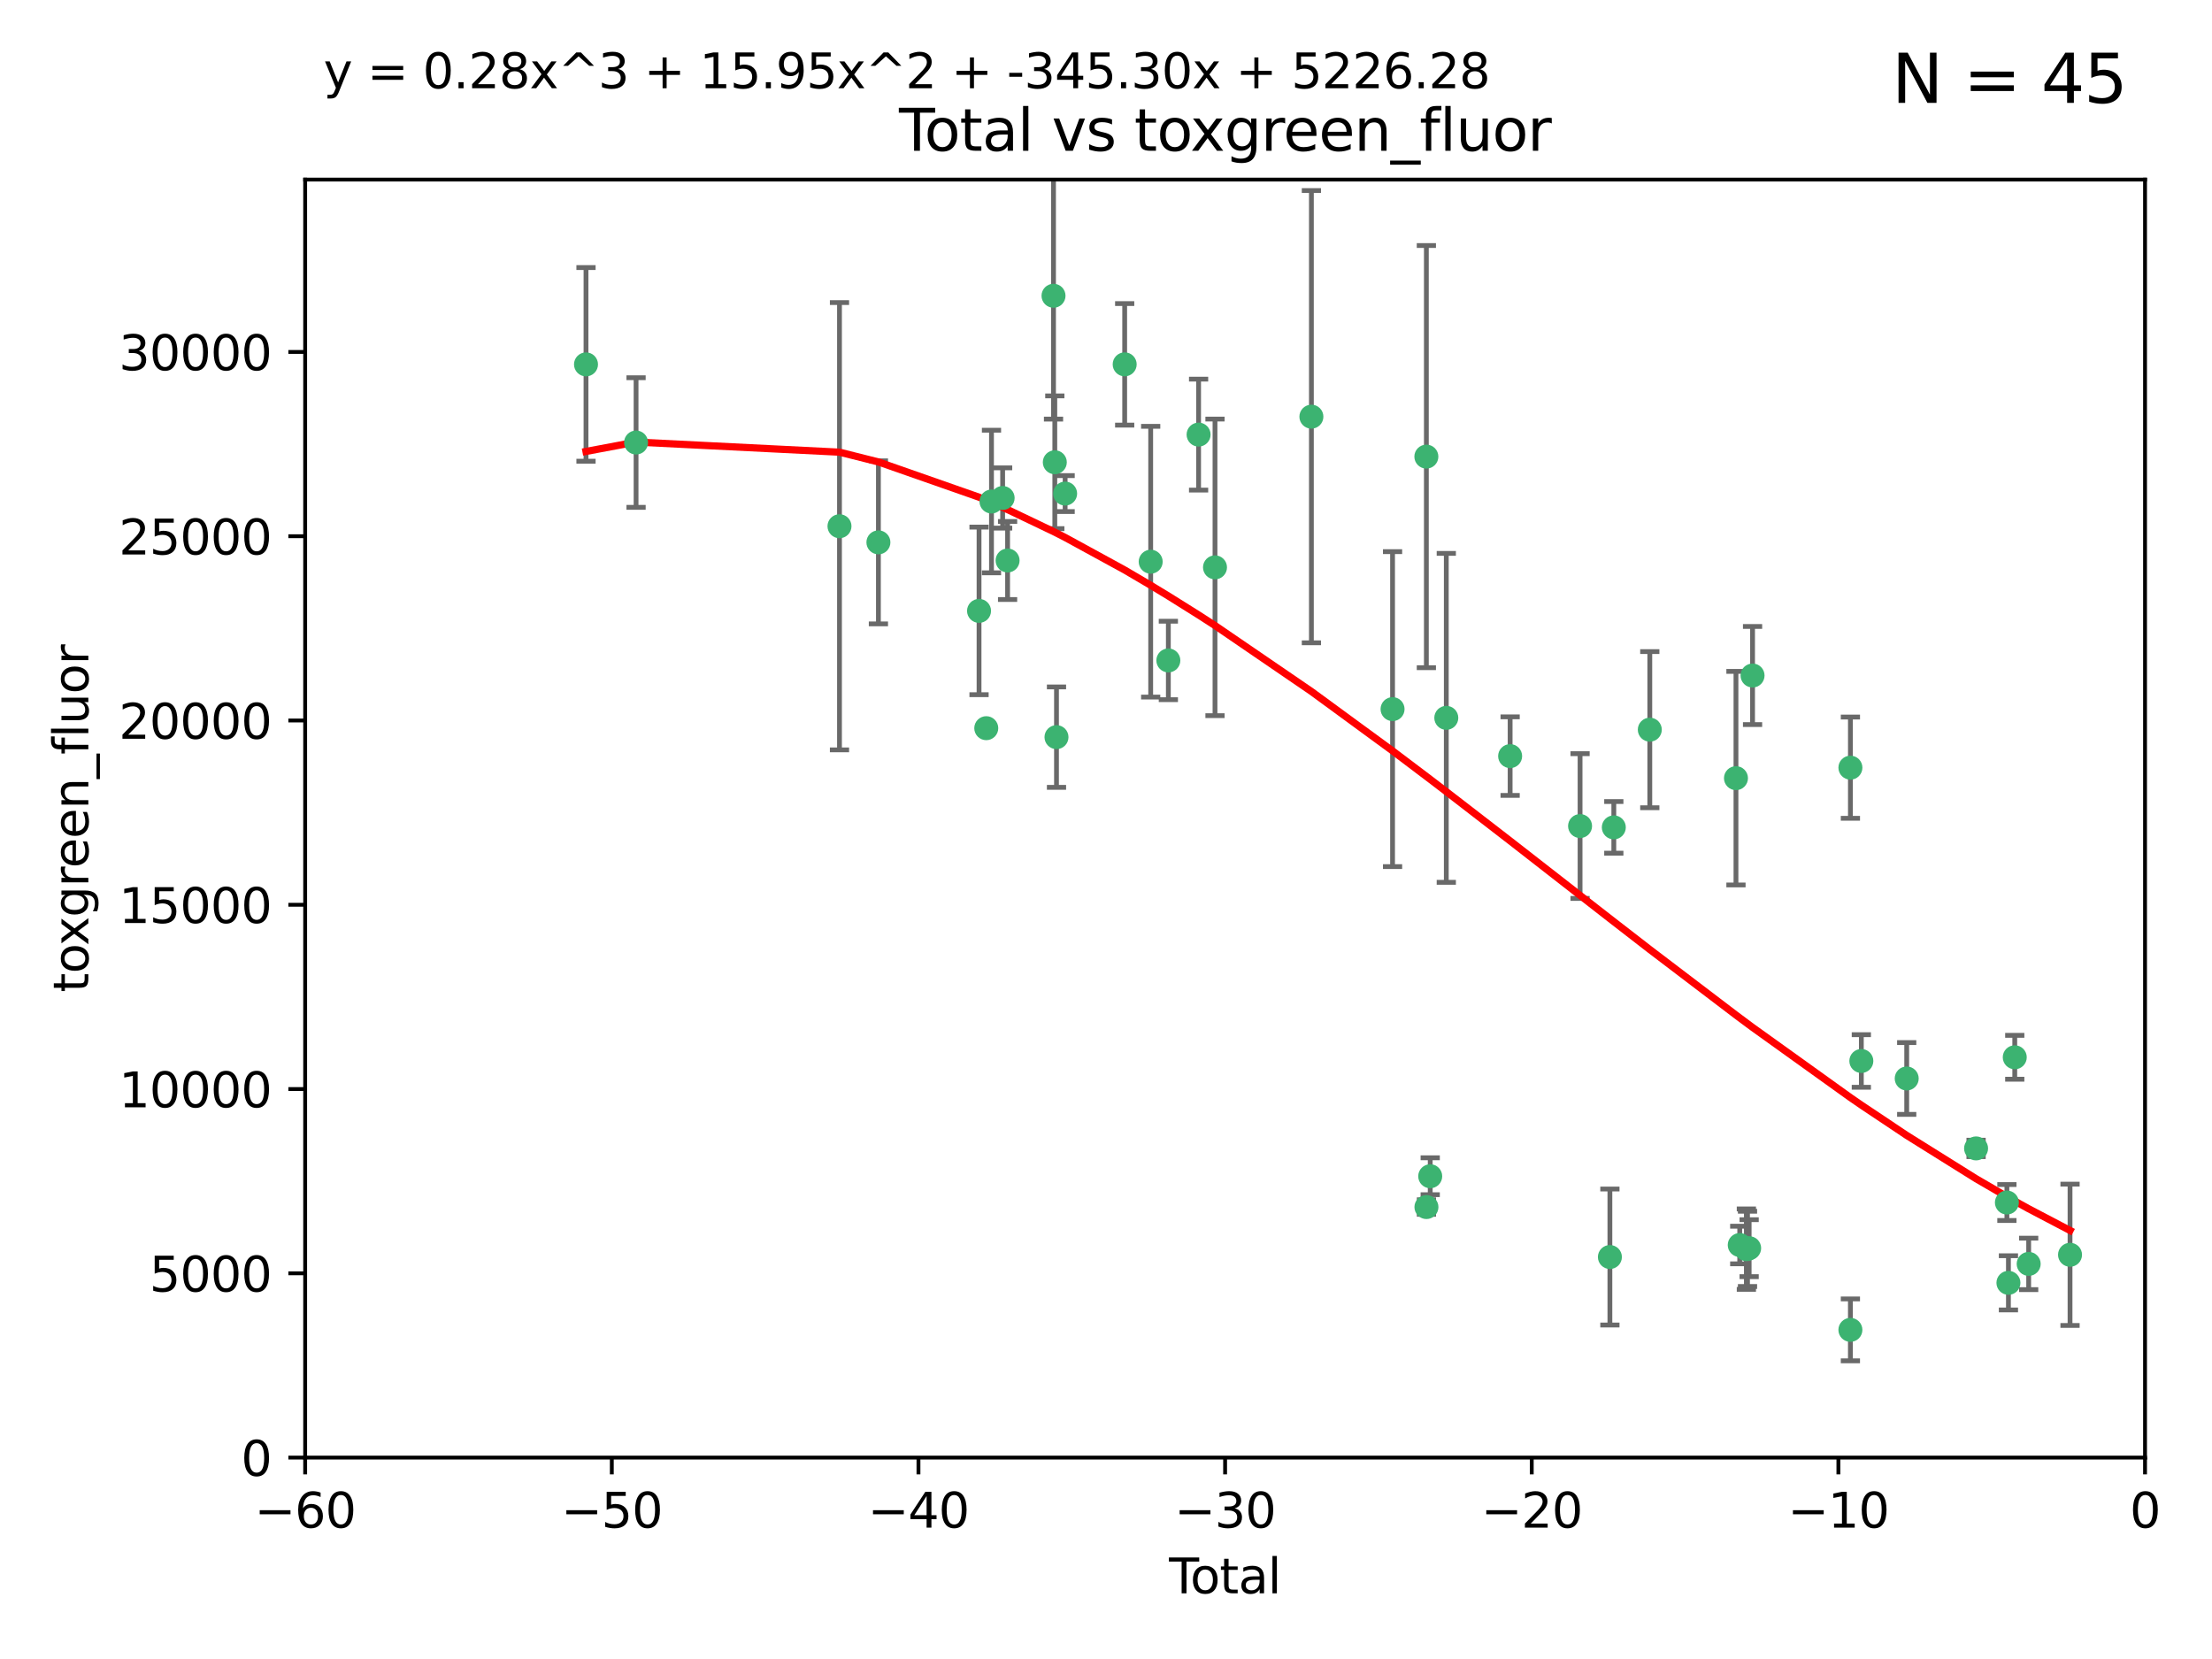 <?xml version="1.0" encoding="utf-8" standalone="no"?>
<!DOCTYPE svg PUBLIC "-//W3C//DTD SVG 1.1//EN"
  "http://www.w3.org/Graphics/SVG/1.1/DTD/svg11.dtd">
<svg xmlns:xlink="http://www.w3.org/1999/xlink" width="460.8pt" height="345.6pt" viewBox="0 0 460.8 345.6" xmlns="http://www.w3.org/2000/svg" version="1.1">
 <defs>
  <style type="text/css">*{stroke-linejoin: round; stroke-linecap: butt}</style>
 </defs>
 <g id="figure_1">
  <g id="patch_1">
   <path d="M 0 345.6 
L 460.8 345.6 
L 460.8 0 
L 0 0 
z
" style="fill: #ffffff"/>
  </g>
  <g id="axes_1">
   <g id="patch_2">
    <path d="M 63.571 303.64 
L 446.85 303.64 
L 446.85 37.411 
L 63.571 37.411 
z
" style="fill: #ffffff"/>
   </g>
   <g id="PathCollection_1">
    <defs>
     <path id="m288e9eb3de" d="M 0 1.118 
C 0.297 1.118 0.581 1 0.791 0.791 
C 1 0.581 1.118 0.297 1.118 0 
C 1.118 -0.297 1 -0.581 0.791 -0.791 
C 0.581 -1 0.297 -1.118 0 -1.118 
C -0.297 -1.118 -0.581 -1 -0.791 -0.791 
C -1 -0.581 -1.118 -0.297 -1.118 0 
C -1.118 0.297 -1 0.581 -0.791 0.791 
C -0.581 1 -0.297 1.118 0 1.118 
z
" style="stroke: #3cb371"/>
    </defs>
    <g clip-path="url(#p938e28c85a)">
     <use xlink:href="#m288e9eb3de" x="122.075" y="75.908" style="fill: #3cb371; stroke: #3cb371"/>
     <use xlink:href="#m288e9eb3de" x="132.505" y="92.187" style="fill: #3cb371; stroke: #3cb371"/>
     <use xlink:href="#m288e9eb3de" x="174.881" y="109.622" style="fill: #3cb371; stroke: #3cb371"/>
     <use xlink:href="#m288e9eb3de" x="182.989" y="112.982" style="fill: #3cb371; stroke: #3cb371"/>
     <use xlink:href="#m288e9eb3de" x="203.952" y="127.26" style="fill: #3cb371; stroke: #3cb371"/>
     <use xlink:href="#m288e9eb3de" x="205.457" y="151.693" style="fill: #3cb371; stroke: #3cb371"/>
     <use xlink:href="#m288e9eb3de" x="206.546" y="104.476" style="fill: #3cb371; stroke: #3cb371"/>
     <use xlink:href="#m288e9eb3de" x="208.867" y="103.738" style="fill: #3cb371; stroke: #3cb371"/>
     <use xlink:href="#m288e9eb3de" x="209.899" y="116.762" style="fill: #3cb371; stroke: #3cb371"/>
     <use xlink:href="#m288e9eb3de" x="219.467" y="61.614" style="fill: #3cb371; stroke: #3cb371"/>
     <use xlink:href="#m288e9eb3de" x="219.736" y="96.299" style="fill: #3cb371; stroke: #3cb371"/>
     <use xlink:href="#m288e9eb3de" x="220.086" y="153.559" style="fill: #3cb371; stroke: #3cb371"/>
     <use xlink:href="#m288e9eb3de" x="221.886" y="102.821" style="fill: #3cb371; stroke: #3cb371"/>
     <use xlink:href="#m288e9eb3de" x="234.291" y="75.9" style="fill: #3cb371; stroke: #3cb371"/>
     <use xlink:href="#m288e9eb3de" x="239.709" y="117.014" style="fill: #3cb371; stroke: #3cb371"/>
     <use xlink:href="#m288e9eb3de" x="243.389" y="137.58" style="fill: #3cb371; stroke: #3cb371"/>
     <use xlink:href="#m288e9eb3de" x="249.689" y="90.534" style="fill: #3cb371; stroke: #3cb371"/>
     <use xlink:href="#m288e9eb3de" x="253.106" y="118.19" style="fill: #3cb371; stroke: #3cb371"/>
     <use xlink:href="#m288e9eb3de" x="273.187" y="86.8" style="fill: #3cb371; stroke: #3cb371"/>
     <use xlink:href="#m288e9eb3de" x="290.095" y="147.723" style="fill: #3cb371; stroke: #3cb371"/>
     <use xlink:href="#m288e9eb3de" x="297.137" y="95.121" style="fill: #3cb371; stroke: #3cb371"/>
     <use xlink:href="#m288e9eb3de" x="297.153" y="251.452" style="fill: #3cb371; stroke: #3cb371"/>
     <use xlink:href="#m288e9eb3de" x="297.94" y="245.034" style="fill: #3cb371; stroke: #3cb371"/>
     <use xlink:href="#m288e9eb3de" x="301.29" y="149.542" style="fill: #3cb371; stroke: #3cb371"/>
     <use xlink:href="#m288e9eb3de" x="314.588" y="157.513" style="fill: #3cb371; stroke: #3cb371"/>
     <use xlink:href="#m288e9eb3de" x="329.157" y="172.082" style="fill: #3cb371; stroke: #3cb371"/>
     <use xlink:href="#m288e9eb3de" x="335.371" y="261.86" style="fill: #3cb371; stroke: #3cb371"/>
     <use xlink:href="#m288e9eb3de" x="336.187" y="172.356" style="fill: #3cb371; stroke: #3cb371"/>
     <use xlink:href="#m288e9eb3de" x="343.683" y="152.004" style="fill: #3cb371; stroke: #3cb371"/>
     <use xlink:href="#m288e9eb3de" x="361.634" y="162.105" style="fill: #3cb371; stroke: #3cb371"/>
     <use xlink:href="#m288e9eb3de" x="362.418" y="259.36" style="fill: #3cb371; stroke: #3cb371"/>
     <use xlink:href="#m288e9eb3de" x="363.802" y="260.221" style="fill: #3cb371; stroke: #3cb371"/>
     <use xlink:href="#m288e9eb3de" x="364.037" y="260.163" style="fill: #3cb371; stroke: #3cb371"/>
     <use xlink:href="#m288e9eb3de" x="364.379" y="260.019" style="fill: #3cb371; stroke: #3cb371"/>
     <use xlink:href="#m288e9eb3de" x="365.089" y="140.722" style="fill: #3cb371; stroke: #3cb371"/>
     <use xlink:href="#m288e9eb3de" x="385.471" y="277.035" style="fill: #3cb371; stroke: #3cb371"/>
     <use xlink:href="#m288e9eb3de" x="385.474" y="159.917" style="fill: #3cb371; stroke: #3cb371"/>
     <use xlink:href="#m288e9eb3de" x="387.751" y="221.023" style="fill: #3cb371; stroke: #3cb371"/>
     <use xlink:href="#m288e9eb3de" x="397.202" y="224.667" style="fill: #3cb371; stroke: #3cb371"/>
     <use xlink:href="#m288e9eb3de" x="411.653" y="239.234" style="fill: #3cb371; stroke: #3cb371"/>
     <use xlink:href="#m288e9eb3de" x="418.073" y="250.509" style="fill: #3cb371; stroke: #3cb371"/>
     <use xlink:href="#m288e9eb3de" x="418.393" y="267.238" style="fill: #3cb371; stroke: #3cb371"/>
     <use xlink:href="#m288e9eb3de" x="419.711" y="220.252" style="fill: #3cb371; stroke: #3cb371"/>
     <use xlink:href="#m288e9eb3de" x="422.61" y="263.294" style="fill: #3cb371; stroke: #3cb371"/>
     <use xlink:href="#m288e9eb3de" x="431.226" y="261.393" style="fill: #3cb371; stroke: #3cb371"/>
    </g>
   </g>
   <g id="matplotlib.axis_1">
    <g id="xtick_1">
     <g id="line2d_1">
      <defs>
       <path id="me33f441030" d="M 0 0 
L 0 3.5 
" style="stroke: #000000; stroke-width: 0.8"/>
      </defs>
      <g>
       <use xlink:href="#me33f441030" x="63.571" y="303.64" style="stroke: #000000; stroke-width: 0.8"/>
      </g>
     </g>
     <g id="text_1">
      <!-- −60 -->
      <g transform="translate(53.019 318.238)scale(0.1 -0.1)">
       <defs>
        <path id="DejaVuSans-2212" d="M 678 2272 
L 4684 2272 
L 4684 1741 
L 678 1741 
L 678 2272 
z
" transform="scale(0.016)"/>
        <path id="DejaVuSans-36" d="M 2113 2584 
Q 1688 2584 1439 2293 
Q 1191 2003 1191 1497 
Q 1191 994 1439 701 
Q 1688 409 2113 409 
Q 2538 409 2786 701 
Q 3034 994 3034 1497 
Q 3034 2003 2786 2293 
Q 2538 2584 2113 2584 
z
M 3366 4563 
L 3366 3988 
Q 3128 4100 2886 4159 
Q 2644 4219 2406 4219 
Q 1781 4219 1451 3797 
Q 1122 3375 1075 2522 
Q 1259 2794 1537 2939 
Q 1816 3084 2150 3084 
Q 2853 3084 3261 2657 
Q 3669 2231 3669 1497 
Q 3669 778 3244 343 
Q 2819 -91 2113 -91 
Q 1303 -91 875 529 
Q 447 1150 447 2328 
Q 447 3434 972 4092 
Q 1497 4750 2381 4750 
Q 2619 4750 2861 4703 
Q 3103 4656 3366 4563 
z
" transform="scale(0.016)"/>
        <path id="DejaVuSans-30" d="M 2034 4250 
Q 1547 4250 1301 3770 
Q 1056 3291 1056 2328 
Q 1056 1369 1301 889 
Q 1547 409 2034 409 
Q 2525 409 2770 889 
Q 3016 1369 3016 2328 
Q 3016 3291 2770 3770 
Q 2525 4250 2034 4250 
z
M 2034 4750 
Q 2819 4750 3233 4129 
Q 3647 3509 3647 2328 
Q 3647 1150 3233 529 
Q 2819 -91 2034 -91 
Q 1250 -91 836 529 
Q 422 1150 422 2328 
Q 422 3509 836 4129 
Q 1250 4750 2034 4750 
z
" transform="scale(0.016)"/>
       </defs>
       <use xlink:href="#DejaVuSans-2212"/>
       <use xlink:href="#DejaVuSans-36" x="83.789"/>
       <use xlink:href="#DejaVuSans-30" x="147.412"/>
      </g>
     </g>
    </g>
    <g id="xtick_2">
     <g id="line2d_2">
      <g>
       <use xlink:href="#me33f441030" x="127.451" y="303.64" style="stroke: #000000; stroke-width: 0.8"/>
      </g>
     </g>
     <g id="text_2">
      <!-- −50 -->
      <g transform="translate(116.899 318.238)scale(0.1 -0.1)">
       <defs>
        <path id="DejaVuSans-35" d="M 691 4666 
L 3169 4666 
L 3169 4134 
L 1269 4134 
L 1269 2991 
Q 1406 3038 1543 3061 
Q 1681 3084 1819 3084 
Q 2600 3084 3056 2656 
Q 3513 2228 3513 1497 
Q 3513 744 3044 326 
Q 2575 -91 1722 -91 
Q 1428 -91 1123 -41 
Q 819 9 494 109 
L 494 744 
Q 775 591 1075 516 
Q 1375 441 1709 441 
Q 2250 441 2565 725 
Q 2881 1009 2881 1497 
Q 2881 1984 2565 2268 
Q 2250 2553 1709 2553 
Q 1456 2553 1204 2497 
Q 953 2441 691 2322 
L 691 4666 
z
" transform="scale(0.016)"/>
       </defs>
       <use xlink:href="#DejaVuSans-2212"/>
       <use xlink:href="#DejaVuSans-35" x="83.789"/>
       <use xlink:href="#DejaVuSans-30" x="147.412"/>
      </g>
     </g>
    </g>
    <g id="xtick_3">
     <g id="line2d_3">
      <g>
       <use xlink:href="#me33f441030" x="191.331" y="303.64" style="stroke: #000000; stroke-width: 0.8"/>
      </g>
     </g>
     <g id="text_3">
      <!-- −40 -->
      <g transform="translate(180.778 318.238)scale(0.1 -0.1)">
       <defs>
        <path id="DejaVuSans-34" d="M 2419 4116 
L 825 1625 
L 2419 1625 
L 2419 4116 
z
M 2253 4666 
L 3047 4666 
L 3047 1625 
L 3713 1625 
L 3713 1100 
L 3047 1100 
L 3047 0 
L 2419 0 
L 2419 1100 
L 313 1100 
L 313 1709 
L 2253 4666 
z
" transform="scale(0.016)"/>
       </defs>
       <use xlink:href="#DejaVuSans-2212"/>
       <use xlink:href="#DejaVuSans-34" x="83.789"/>
       <use xlink:href="#DejaVuSans-30" x="147.412"/>
      </g>
     </g>
    </g>
    <g id="xtick_4">
     <g id="line2d_4">
      <g>
       <use xlink:href="#me33f441030" x="255.211" y="303.64" style="stroke: #000000; stroke-width: 0.8"/>
      </g>
     </g>
     <g id="text_4">
      <!-- −30 -->
      <g transform="translate(244.658 318.238)scale(0.1 -0.1)">
       <defs>
        <path id="DejaVuSans-33" d="M 2597 2516 
Q 3050 2419 3304 2112 
Q 3559 1806 3559 1356 
Q 3559 666 3084 287 
Q 2609 -91 1734 -91 
Q 1441 -91 1130 -33 
Q 819 25 488 141 
L 488 750 
Q 750 597 1062 519 
Q 1375 441 1716 441 
Q 2309 441 2620 675 
Q 2931 909 2931 1356 
Q 2931 1769 2642 2001 
Q 2353 2234 1838 2234 
L 1294 2234 
L 1294 2753 
L 1863 2753 
Q 2328 2753 2575 2939 
Q 2822 3125 2822 3475 
Q 2822 3834 2567 4026 
Q 2313 4219 1838 4219 
Q 1578 4219 1281 4162 
Q 984 4106 628 3988 
L 628 4550 
Q 988 4650 1302 4700 
Q 1616 4750 1894 4750 
Q 2613 4750 3031 4423 
Q 3450 4097 3450 3541 
Q 3450 3153 3228 2886 
Q 3006 2619 2597 2516 
z
" transform="scale(0.016)"/>
       </defs>
       <use xlink:href="#DejaVuSans-2212"/>
       <use xlink:href="#DejaVuSans-33" x="83.789"/>
       <use xlink:href="#DejaVuSans-30" x="147.412"/>
      </g>
     </g>
    </g>
    <g id="xtick_5">
     <g id="line2d_5">
      <g>
       <use xlink:href="#me33f441030" x="319.09" y="303.64" style="stroke: #000000; stroke-width: 0.8"/>
      </g>
     </g>
     <g id="text_5">
      <!-- −20 -->
      <g transform="translate(308.538 318.238)scale(0.1 -0.1)">
       <defs>
        <path id="DejaVuSans-32" d="M 1228 531 
L 3431 531 
L 3431 0 
L 469 0 
L 469 531 
Q 828 903 1448 1529 
Q 2069 2156 2228 2338 
Q 2531 2678 2651 2914 
Q 2772 3150 2772 3378 
Q 2772 3750 2511 3984 
Q 2250 4219 1831 4219 
Q 1534 4219 1204 4116 
Q 875 4013 500 3803 
L 500 4441 
Q 881 4594 1212 4672 
Q 1544 4750 1819 4750 
Q 2544 4750 2975 4387 
Q 3406 4025 3406 3419 
Q 3406 3131 3298 2873 
Q 3191 2616 2906 2266 
Q 2828 2175 2409 1742 
Q 1991 1309 1228 531 
z
" transform="scale(0.016)"/>
       </defs>
       <use xlink:href="#DejaVuSans-2212"/>
       <use xlink:href="#DejaVuSans-32" x="83.789"/>
       <use xlink:href="#DejaVuSans-30" x="147.412"/>
      </g>
     </g>
    </g>
    <g id="xtick_6">
     <g id="line2d_6">
      <g>
       <use xlink:href="#me33f441030" x="382.97" y="303.64" style="stroke: #000000; stroke-width: 0.8"/>
      </g>
     </g>
     <g id="text_6">
      <!-- −10 -->
      <g transform="translate(372.418 318.238)scale(0.1 -0.1)">
       <defs>
        <path id="DejaVuSans-31" d="M 794 531 
L 1825 531 
L 1825 4091 
L 703 3866 
L 703 4441 
L 1819 4666 
L 2450 4666 
L 2450 531 
L 3481 531 
L 3481 0 
L 794 0 
L 794 531 
z
" transform="scale(0.016)"/>
       </defs>
       <use xlink:href="#DejaVuSans-2212"/>
       <use xlink:href="#DejaVuSans-31" x="83.789"/>
       <use xlink:href="#DejaVuSans-30" x="147.412"/>
      </g>
     </g>
    </g>
    <g id="xtick_7">
     <g id="line2d_7">
      <g>
       <use xlink:href="#me33f441030" x="446.85" y="303.64" style="stroke: #000000; stroke-width: 0.8"/>
      </g>
     </g>
     <g id="text_7">
      <!-- 0 -->
      <g transform="translate(443.669 318.238)scale(0.1 -0.1)">
       <use xlink:href="#DejaVuSans-30"/>
      </g>
     </g>
    </g>
    <g id="text_8">
     <!-- Total -->
     <g transform="translate(243.534 331.917)scale(0.1 -0.1)">
      <defs>
       <path id="DejaVuSans-54" d="M -19 4666 
L 3928 4666 
L 3928 4134 
L 2272 4134 
L 2272 0 
L 1638 0 
L 1638 4134 
L -19 4134 
L -19 4666 
z
" transform="scale(0.016)"/>
       <path id="DejaVuSans-6f" d="M 1959 3097 
Q 1497 3097 1228 2736 
Q 959 2375 959 1747 
Q 959 1119 1226 758 
Q 1494 397 1959 397 
Q 2419 397 2687 759 
Q 2956 1122 2956 1747 
Q 2956 2369 2687 2733 
Q 2419 3097 1959 3097 
z
M 1959 3584 
Q 2709 3584 3137 3096 
Q 3566 2609 3566 1747 
Q 3566 888 3137 398 
Q 2709 -91 1959 -91 
Q 1206 -91 779 398 
Q 353 888 353 1747 
Q 353 2609 779 3096 
Q 1206 3584 1959 3584 
z
" transform="scale(0.016)"/>
       <path id="DejaVuSans-74" d="M 1172 4494 
L 1172 3500 
L 2356 3500 
L 2356 3053 
L 1172 3053 
L 1172 1153 
Q 1172 725 1289 603 
Q 1406 481 1766 481 
L 2356 481 
L 2356 0 
L 1766 0 
Q 1100 0 847 248 
Q 594 497 594 1153 
L 594 3053 
L 172 3053 
L 172 3500 
L 594 3500 
L 594 4494 
L 1172 4494 
z
" transform="scale(0.016)"/>
       <path id="DejaVuSans-61" d="M 2194 1759 
Q 1497 1759 1228 1600 
Q 959 1441 959 1056 
Q 959 750 1161 570 
Q 1363 391 1709 391 
Q 2188 391 2477 730 
Q 2766 1069 2766 1631 
L 2766 1759 
L 2194 1759 
z
M 3341 1997 
L 3341 0 
L 2766 0 
L 2766 531 
Q 2569 213 2275 61 
Q 1981 -91 1556 -91 
Q 1019 -91 701 211 
Q 384 513 384 1019 
Q 384 1609 779 1909 
Q 1175 2209 1959 2209 
L 2766 2209 
L 2766 2266 
Q 2766 2663 2505 2880 
Q 2244 3097 1772 3097 
Q 1472 3097 1187 3025 
Q 903 2953 641 2809 
L 641 3341 
Q 956 3463 1253 3523 
Q 1550 3584 1831 3584 
Q 2591 3584 2966 3190 
Q 3341 2797 3341 1997 
z
" transform="scale(0.016)"/>
       <path id="DejaVuSans-6c" d="M 603 4863 
L 1178 4863 
L 1178 0 
L 603 0 
L 603 4863 
z
" transform="scale(0.016)"/>
      </defs>
      <use xlink:href="#DejaVuSans-54"/>
      <use xlink:href="#DejaVuSans-6f" x="44.084"/>
      <use xlink:href="#DejaVuSans-74" x="105.266"/>
      <use xlink:href="#DejaVuSans-61" x="144.475"/>
      <use xlink:href="#DejaVuSans-6c" x="205.754"/>
     </g>
    </g>
   </g>
   <g id="matplotlib.axis_2">
    <g id="ytick_1">
     <g id="line2d_8">
      <defs>
       <path id="maf913f637c" d="M 0 0 
L -3.5 0 
" style="stroke: #000000; stroke-width: 0.8"/>
      </defs>
      <g>
       <use xlink:href="#maf913f637c" x="63.571" y="303.64" style="stroke: #000000; stroke-width: 0.8"/>
      </g>
     </g>
     <g id="text_9">
      <!-- 0 -->
      <g transform="translate(50.209 307.439)scale(0.1 -0.1)">
       <use xlink:href="#DejaVuSans-30"/>
      </g>
     </g>
    </g>
    <g id="ytick_2">
     <g id="line2d_9">
      <g>
       <use xlink:href="#maf913f637c" x="63.571" y="265.253" style="stroke: #000000; stroke-width: 0.8"/>
      </g>
     </g>
     <g id="text_10">
      <!-- 5000 -->
      <g transform="translate(31.121 269.052)scale(0.1 -0.1)">
       <use xlink:href="#DejaVuSans-35"/>
       <use xlink:href="#DejaVuSans-30" x="63.623"/>
       <use xlink:href="#DejaVuSans-30" x="127.246"/>
       <use xlink:href="#DejaVuSans-30" x="190.869"/>
      </g>
     </g>
    </g>
    <g id="ytick_3">
     <g id="line2d_10">
      <g>
       <use xlink:href="#maf913f637c" x="63.571" y="226.866" style="stroke: #000000; stroke-width: 0.8"/>
      </g>
     </g>
     <g id="text_11">
      <!-- 10000 -->
      <g transform="translate(24.759 230.665)scale(0.1 -0.1)">
       <use xlink:href="#DejaVuSans-31"/>
       <use xlink:href="#DejaVuSans-30" x="63.623"/>
       <use xlink:href="#DejaVuSans-30" x="127.246"/>
       <use xlink:href="#DejaVuSans-30" x="190.869"/>
       <use xlink:href="#DejaVuSans-30" x="254.492"/>
      </g>
     </g>
    </g>
    <g id="ytick_4">
     <g id="line2d_11">
      <g>
       <use xlink:href="#maf913f637c" x="63.571" y="188.479" style="stroke: #000000; stroke-width: 0.8"/>
      </g>
     </g>
     <g id="text_12">
      <!-- 15000 -->
      <g transform="translate(24.759 192.278)scale(0.1 -0.1)">
       <use xlink:href="#DejaVuSans-31"/>
       <use xlink:href="#DejaVuSans-35" x="63.623"/>
       <use xlink:href="#DejaVuSans-30" x="127.246"/>
       <use xlink:href="#DejaVuSans-30" x="190.869"/>
       <use xlink:href="#DejaVuSans-30" x="254.492"/>
      </g>
     </g>
    </g>
    <g id="ytick_5">
     <g id="line2d_12">
      <g>
       <use xlink:href="#maf913f637c" x="63.571" y="150.092" style="stroke: #000000; stroke-width: 0.8"/>
      </g>
     </g>
     <g id="text_13">
      <!-- 20000 -->
      <g transform="translate(24.759 153.891)scale(0.1 -0.1)">
       <use xlink:href="#DejaVuSans-32"/>
       <use xlink:href="#DejaVuSans-30" x="63.623"/>
       <use xlink:href="#DejaVuSans-30" x="127.246"/>
       <use xlink:href="#DejaVuSans-30" x="190.869"/>
       <use xlink:href="#DejaVuSans-30" x="254.492"/>
      </g>
     </g>
    </g>
    <g id="ytick_6">
     <g id="line2d_13">
      <g>
       <use xlink:href="#maf913f637c" x="63.571" y="111.705" style="stroke: #000000; stroke-width: 0.8"/>
      </g>
     </g>
     <g id="text_14">
      <!-- 25000 -->
      <g transform="translate(24.759 115.504)scale(0.1 -0.1)">
       <use xlink:href="#DejaVuSans-32"/>
       <use xlink:href="#DejaVuSans-35" x="63.623"/>
       <use xlink:href="#DejaVuSans-30" x="127.246"/>
       <use xlink:href="#DejaVuSans-30" x="190.869"/>
       <use xlink:href="#DejaVuSans-30" x="254.492"/>
      </g>
     </g>
    </g>
    <g id="ytick_7">
     <g id="line2d_14">
      <g>
       <use xlink:href="#maf913f637c" x="63.571" y="73.317" style="stroke: #000000; stroke-width: 0.8"/>
      </g>
     </g>
     <g id="text_15">
      <!-- 30000 -->
      <g transform="translate(24.759 77.117)scale(0.1 -0.1)">
       <use xlink:href="#DejaVuSans-33"/>
       <use xlink:href="#DejaVuSans-30" x="63.623"/>
       <use xlink:href="#DejaVuSans-30" x="127.246"/>
       <use xlink:href="#DejaVuSans-30" x="190.869"/>
       <use xlink:href="#DejaVuSans-30" x="254.492"/>
      </g>
     </g>
    </g>
    <g id="text_16">
     <!-- toxgreen_fluor -->
     <g transform="translate(18.401 206.72)rotate(-90)scale(0.1 -0.1)">
      <defs>
       <path id="DejaVuSans-78" d="M 3513 3500 
L 2247 1797 
L 3578 0 
L 2900 0 
L 1881 1375 
L 863 0 
L 184 0 
L 1544 1831 
L 300 3500 
L 978 3500 
L 1906 2253 
L 2834 3500 
L 3513 3500 
z
" transform="scale(0.016)"/>
       <path id="DejaVuSans-67" d="M 2906 1791 
Q 2906 2416 2648 2759 
Q 2391 3103 1925 3103 
Q 1463 3103 1205 2759 
Q 947 2416 947 1791 
Q 947 1169 1205 825 
Q 1463 481 1925 481 
Q 2391 481 2648 825 
Q 2906 1169 2906 1791 
z
M 3481 434 
Q 3481 -459 3084 -895 
Q 2688 -1331 1869 -1331 
Q 1566 -1331 1297 -1286 
Q 1028 -1241 775 -1147 
L 775 -588 
Q 1028 -725 1275 -790 
Q 1522 -856 1778 -856 
Q 2344 -856 2625 -561 
Q 2906 -266 2906 331 
L 2906 616 
Q 2728 306 2450 153 
Q 2172 0 1784 0 
Q 1141 0 747 490 
Q 353 981 353 1791 
Q 353 2603 747 3093 
Q 1141 3584 1784 3584 
Q 2172 3584 2450 3431 
Q 2728 3278 2906 2969 
L 2906 3500 
L 3481 3500 
L 3481 434 
z
" transform="scale(0.016)"/>
       <path id="DejaVuSans-72" d="M 2631 2963 
Q 2534 3019 2420 3045 
Q 2306 3072 2169 3072 
Q 1681 3072 1420 2755 
Q 1159 2438 1159 1844 
L 1159 0 
L 581 0 
L 581 3500 
L 1159 3500 
L 1159 2956 
Q 1341 3275 1631 3429 
Q 1922 3584 2338 3584 
Q 2397 3584 2469 3576 
Q 2541 3569 2628 3553 
L 2631 2963 
z
" transform="scale(0.016)"/>
       <path id="DejaVuSans-65" d="M 3597 1894 
L 3597 1613 
L 953 1613 
Q 991 1019 1311 708 
Q 1631 397 2203 397 
Q 2534 397 2845 478 
Q 3156 559 3463 722 
L 3463 178 
Q 3153 47 2828 -22 
Q 2503 -91 2169 -91 
Q 1331 -91 842 396 
Q 353 884 353 1716 
Q 353 2575 817 3079 
Q 1281 3584 2069 3584 
Q 2775 3584 3186 3129 
Q 3597 2675 3597 1894 
z
M 3022 2063 
Q 3016 2534 2758 2815 
Q 2500 3097 2075 3097 
Q 1594 3097 1305 2825 
Q 1016 2553 972 2059 
L 3022 2063 
z
" transform="scale(0.016)"/>
       <path id="DejaVuSans-6e" d="M 3513 2113 
L 3513 0 
L 2938 0 
L 2938 2094 
Q 2938 2591 2744 2837 
Q 2550 3084 2163 3084 
Q 1697 3084 1428 2787 
Q 1159 2491 1159 1978 
L 1159 0 
L 581 0 
L 581 3500 
L 1159 3500 
L 1159 2956 
Q 1366 3272 1645 3428 
Q 1925 3584 2291 3584 
Q 2894 3584 3203 3211 
Q 3513 2838 3513 2113 
z
" transform="scale(0.016)"/>
       <path id="DejaVuSans-5f" d="M 3263 -1063 
L 3263 -1509 
L -63 -1509 
L -63 -1063 
L 3263 -1063 
z
" transform="scale(0.016)"/>
       <path id="DejaVuSans-66" d="M 2375 4863 
L 2375 4384 
L 1825 4384 
Q 1516 4384 1395 4259 
Q 1275 4134 1275 3809 
L 1275 3500 
L 2222 3500 
L 2222 3053 
L 1275 3053 
L 1275 0 
L 697 0 
L 697 3053 
L 147 3053 
L 147 3500 
L 697 3500 
L 697 3744 
Q 697 4328 969 4595 
Q 1241 4863 1831 4863 
L 2375 4863 
z
" transform="scale(0.016)"/>
       <path id="DejaVuSans-75" d="M 544 1381 
L 544 3500 
L 1119 3500 
L 1119 1403 
Q 1119 906 1312 657 
Q 1506 409 1894 409 
Q 2359 409 2629 706 
Q 2900 1003 2900 1516 
L 2900 3500 
L 3475 3500 
L 3475 0 
L 2900 0 
L 2900 538 
Q 2691 219 2414 64 
Q 2138 -91 1772 -91 
Q 1169 -91 856 284 
Q 544 659 544 1381 
z
M 1991 3584 
L 1991 3584 
z
" transform="scale(0.016)"/>
      </defs>
      <use xlink:href="#DejaVuSans-74"/>
      <use xlink:href="#DejaVuSans-6f" x="39.209"/>
      <use xlink:href="#DejaVuSans-78" x="97.266"/>
      <use xlink:href="#DejaVuSans-67" x="156.445"/>
      <use xlink:href="#DejaVuSans-72" x="219.922"/>
      <use xlink:href="#DejaVuSans-65" x="258.785"/>
      <use xlink:href="#DejaVuSans-65" x="320.309"/>
      <use xlink:href="#DejaVuSans-6e" x="381.832"/>
      <use xlink:href="#DejaVuSans-5f" x="445.211"/>
      <use xlink:href="#DejaVuSans-66" x="495.211"/>
      <use xlink:href="#DejaVuSans-6c" x="530.416"/>
      <use xlink:href="#DejaVuSans-75" x="558.199"/>
      <use xlink:href="#DejaVuSans-6f" x="621.578"/>
      <use xlink:href="#DejaVuSans-72" x="682.76"/>
     </g>
    </g>
   </g>
   <g id="LineCollection_1">
    <path d="M 122.075 96.079 
L 122.075 55.738 
" clip-path="url(#p938e28c85a)" style="fill: none; stroke: #696969"/>
    <path d="M 132.505 105.69 
L 132.505 78.685 
" clip-path="url(#p938e28c85a)" style="fill: none; stroke: #696969"/>
    <path d="M 174.881 156.211 
L 174.881 63.032 
" clip-path="url(#p938e28c85a)" style="fill: none; stroke: #696969"/>
    <path d="M 182.989 129.961 
L 182.989 96.004 
" clip-path="url(#p938e28c85a)" style="fill: none; stroke: #696969"/>
    <path d="M 203.952 144.714 
L 203.952 109.807 
" clip-path="url(#p938e28c85a)" style="fill: none; stroke: #696969"/>
    <path d="M 205.457 152.217 
L 205.457 151.168 
" clip-path="url(#p938e28c85a)" style="fill: none; stroke: #696969"/>
    <path d="M 206.546 119.328 
L 206.546 89.623 
" clip-path="url(#p938e28c85a)" style="fill: none; stroke: #696969"/>
    <path d="M 208.867 110.014 
L 208.867 97.461 
" clip-path="url(#p938e28c85a)" style="fill: none; stroke: #696969"/>
    <path d="M 209.899 124.89 
L 209.899 108.635 
" clip-path="url(#p938e28c85a)" style="fill: none; stroke: #696969"/>
    <path d="M 219.467 87.306 
L 219.467 35.922 
" clip-path="url(#p938e28c85a)" style="fill: none; stroke: #696969"/>
    <path d="M 219.736 110.125 
L 219.736 82.473 
" clip-path="url(#p938e28c85a)" style="fill: none; stroke: #696969"/>
    <path d="M 220.086 164.019 
L 220.086 143.098 
" clip-path="url(#p938e28c85a)" style="fill: none; stroke: #696969"/>
    <path d="M 221.886 106.565 
L 221.886 99.077 
" clip-path="url(#p938e28c85a)" style="fill: none; stroke: #696969"/>
    <path d="M 234.291 88.56 
L 234.291 63.241 
" clip-path="url(#p938e28c85a)" style="fill: none; stroke: #696969"/>
    <path d="M 239.709 145.217 
L 239.709 88.811 
" clip-path="url(#p938e28c85a)" style="fill: none; stroke: #696969"/>
    <path d="M 243.389 145.75 
L 243.389 129.411 
" clip-path="url(#p938e28c85a)" style="fill: none; stroke: #696969"/>
    <path d="M 249.689 102.091 
L 249.689 78.978 
" clip-path="url(#p938e28c85a)" style="fill: none; stroke: #696969"/>
    <path d="M 253.106 149.083 
L 253.106 87.298 
" clip-path="url(#p938e28c85a)" style="fill: none; stroke: #696969"/>
    <path d="M 273.187 133.906 
L 273.187 39.694 
" clip-path="url(#p938e28c85a)" style="fill: none; stroke: #696969"/>
    <path d="M 290.095 180.527 
L 290.095 114.919 
" clip-path="url(#p938e28c85a)" style="fill: none; stroke: #696969"/>
    <path d="M 297.137 139.091 
L 297.137 51.151 
" clip-path="url(#p938e28c85a)" style="fill: none; stroke: #696969"/>
    <path d="M 297.153 252.966 
L 297.153 249.939 
" clip-path="url(#p938e28c85a)" style="fill: none; stroke: #696969"/>
    <path d="M 297.94 248.879 
L 297.94 241.19 
" clip-path="url(#p938e28c85a)" style="fill: none; stroke: #696969"/>
    <path d="M 301.29 183.804 
L 301.29 115.28 
" clip-path="url(#p938e28c85a)" style="fill: none; stroke: #696969"/>
    <path d="M 314.588 165.694 
L 314.588 149.332 
" clip-path="url(#p938e28c85a)" style="fill: none; stroke: #696969"/>
    <path d="M 329.157 187.16 
L 329.157 157.004 
" clip-path="url(#p938e28c85a)" style="fill: none; stroke: #696969"/>
    <path d="M 335.371 276.024 
L 335.371 247.696 
" clip-path="url(#p938e28c85a)" style="fill: none; stroke: #696969"/>
    <path d="M 336.187 177.734 
L 336.187 166.978 
" clip-path="url(#p938e28c85a)" style="fill: none; stroke: #696969"/>
    <path d="M 343.683 168.265 
L 343.683 135.742 
" clip-path="url(#p938e28c85a)" style="fill: none; stroke: #696969"/>
    <path d="M 361.634 184.351 
L 361.634 139.86 
" clip-path="url(#p938e28c85a)" style="fill: none; stroke: #696969"/>
    <path d="M 362.418 263.278 
L 362.418 255.442 
" clip-path="url(#p938e28c85a)" style="fill: none; stroke: #696969"/>
    <path d="M 363.802 268.597 
L 363.802 251.844 
" clip-path="url(#p938e28c85a)" style="fill: none; stroke: #696969"/>
    <path d="M 364.037 268.001 
L 364.037 252.325 
" clip-path="url(#p938e28c85a)" style="fill: none; stroke: #696969"/>
    <path d="M 364.379 265.948 
L 364.379 254.089 
" clip-path="url(#p938e28c85a)" style="fill: none; stroke: #696969"/>
    <path d="M 365.089 150.938 
L 365.089 130.506 
" clip-path="url(#p938e28c85a)" style="fill: none; stroke: #696969"/>
    <path d="M 385.471 283.483 
L 385.471 270.588 
" clip-path="url(#p938e28c85a)" style="fill: none; stroke: #696969"/>
    <path d="M 385.474 170.463 
L 385.474 149.371 
" clip-path="url(#p938e28c85a)" style="fill: none; stroke: #696969"/>
    <path d="M 387.751 226.502 
L 387.751 215.543 
" clip-path="url(#p938e28c85a)" style="fill: none; stroke: #696969"/>
    <path d="M 397.202 232.145 
L 397.202 217.189 
" clip-path="url(#p938e28c85a)" style="fill: none; stroke: #696969"/>
    <path d="M 411.653 240.949 
L 411.653 237.518 
" clip-path="url(#p938e28c85a)" style="fill: none; stroke: #696969"/>
    <path d="M 418.073 254.253 
L 418.073 246.765 
" clip-path="url(#p938e28c85a)" style="fill: none; stroke: #696969"/>
    <path d="M 418.393 272.884 
L 418.393 261.591 
" clip-path="url(#p938e28c85a)" style="fill: none; stroke: #696969"/>
    <path d="M 419.711 224.823 
L 419.711 215.68 
" clip-path="url(#p938e28c85a)" style="fill: none; stroke: #696969"/>
    <path d="M 422.61 268.654 
L 422.61 257.933 
" clip-path="url(#p938e28c85a)" style="fill: none; stroke: #696969"/>
    <path d="M 431.226 276.115 
L 431.226 246.672 
" clip-path="url(#p938e28c85a)" style="fill: none; stroke: #696969"/>
   </g>
   <g id="line2d_15">
    <defs>
     <path id="m9251558228" d="M 2 0 
L -2 -0 
" style="stroke: #696969"/>
    </defs>
    <g clip-path="url(#p938e28c85a)">
     <use xlink:href="#m9251558228" x="122.075" y="96.079" style="fill: #696969; stroke: #696969"/>
     <use xlink:href="#m9251558228" x="132.505" y="105.69" style="fill: #696969; stroke: #696969"/>
     <use xlink:href="#m9251558228" x="174.881" y="156.211" style="fill: #696969; stroke: #696969"/>
     <use xlink:href="#m9251558228" x="182.989" y="129.961" style="fill: #696969; stroke: #696969"/>
     <use xlink:href="#m9251558228" x="203.952" y="144.714" style="fill: #696969; stroke: #696969"/>
     <use xlink:href="#m9251558228" x="205.457" y="152.217" style="fill: #696969; stroke: #696969"/>
     <use xlink:href="#m9251558228" x="206.546" y="119.328" style="fill: #696969; stroke: #696969"/>
     <use xlink:href="#m9251558228" x="208.867" y="110.014" style="fill: #696969; stroke: #696969"/>
     <use xlink:href="#m9251558228" x="209.899" y="124.89" style="fill: #696969; stroke: #696969"/>
     <use xlink:href="#m9251558228" x="219.467" y="87.306" style="fill: #696969; stroke: #696969"/>
     <use xlink:href="#m9251558228" x="219.736" y="110.125" style="fill: #696969; stroke: #696969"/>
     <use xlink:href="#m9251558228" x="220.086" y="164.019" style="fill: #696969; stroke: #696969"/>
     <use xlink:href="#m9251558228" x="221.886" y="106.565" style="fill: #696969; stroke: #696969"/>
     <use xlink:href="#m9251558228" x="234.291" y="88.56" style="fill: #696969; stroke: #696969"/>
     <use xlink:href="#m9251558228" x="239.709" y="145.217" style="fill: #696969; stroke: #696969"/>
     <use xlink:href="#m9251558228" x="243.389" y="145.75" style="fill: #696969; stroke: #696969"/>
     <use xlink:href="#m9251558228" x="249.689" y="102.091" style="fill: #696969; stroke: #696969"/>
     <use xlink:href="#m9251558228" x="253.106" y="149.083" style="fill: #696969; stroke: #696969"/>
     <use xlink:href="#m9251558228" x="273.187" y="133.906" style="fill: #696969; stroke: #696969"/>
     <use xlink:href="#m9251558228" x="290.095" y="180.527" style="fill: #696969; stroke: #696969"/>
     <use xlink:href="#m9251558228" x="297.137" y="139.091" style="fill: #696969; stroke: #696969"/>
     <use xlink:href="#m9251558228" x="297.153" y="252.966" style="fill: #696969; stroke: #696969"/>
     <use xlink:href="#m9251558228" x="297.94" y="248.879" style="fill: #696969; stroke: #696969"/>
     <use xlink:href="#m9251558228" x="301.29" y="183.804" style="fill: #696969; stroke: #696969"/>
     <use xlink:href="#m9251558228" x="314.588" y="165.694" style="fill: #696969; stroke: #696969"/>
     <use xlink:href="#m9251558228" x="329.157" y="187.16" style="fill: #696969; stroke: #696969"/>
     <use xlink:href="#m9251558228" x="335.371" y="276.024" style="fill: #696969; stroke: #696969"/>
     <use xlink:href="#m9251558228" x="336.187" y="177.734" style="fill: #696969; stroke: #696969"/>
     <use xlink:href="#m9251558228" x="343.683" y="168.265" style="fill: #696969; stroke: #696969"/>
     <use xlink:href="#m9251558228" x="361.634" y="184.351" style="fill: #696969; stroke: #696969"/>
     <use xlink:href="#m9251558228" x="362.418" y="263.278" style="fill: #696969; stroke: #696969"/>
     <use xlink:href="#m9251558228" x="363.802" y="268.597" style="fill: #696969; stroke: #696969"/>
     <use xlink:href="#m9251558228" x="364.037" y="268.001" style="fill: #696969; stroke: #696969"/>
     <use xlink:href="#m9251558228" x="364.379" y="265.948" style="fill: #696969; stroke: #696969"/>
     <use xlink:href="#m9251558228" x="365.089" y="150.938" style="fill: #696969; stroke: #696969"/>
     <use xlink:href="#m9251558228" x="385.471" y="283.483" style="fill: #696969; stroke: #696969"/>
     <use xlink:href="#m9251558228" x="385.474" y="170.463" style="fill: #696969; stroke: #696969"/>
     <use xlink:href="#m9251558228" x="387.751" y="226.502" style="fill: #696969; stroke: #696969"/>
     <use xlink:href="#m9251558228" x="397.202" y="232.145" style="fill: #696969; stroke: #696969"/>
     <use xlink:href="#m9251558228" x="411.653" y="240.949" style="fill: #696969; stroke: #696969"/>
     <use xlink:href="#m9251558228" x="418.073" y="254.253" style="fill: #696969; stroke: #696969"/>
     <use xlink:href="#m9251558228" x="418.393" y="272.884" style="fill: #696969; stroke: #696969"/>
     <use xlink:href="#m9251558228" x="419.711" y="224.823" style="fill: #696969; stroke: #696969"/>
     <use xlink:href="#m9251558228" x="422.61" y="268.654" style="fill: #696969; stroke: #696969"/>
     <use xlink:href="#m9251558228" x="431.226" y="276.115" style="fill: #696969; stroke: #696969"/>
    </g>
   </g>
   <g id="line2d_16">
    <g clip-path="url(#p938e28c85a)">
     <use xlink:href="#m9251558228" x="122.075" y="55.738" style="fill: #696969; stroke: #696969"/>
     <use xlink:href="#m9251558228" x="132.505" y="78.685" style="fill: #696969; stroke: #696969"/>
     <use xlink:href="#m9251558228" x="174.881" y="63.032" style="fill: #696969; stroke: #696969"/>
     <use xlink:href="#m9251558228" x="182.989" y="96.004" style="fill: #696969; stroke: #696969"/>
     <use xlink:href="#m9251558228" x="203.952" y="109.807" style="fill: #696969; stroke: #696969"/>
     <use xlink:href="#m9251558228" x="205.457" y="151.168" style="fill: #696969; stroke: #696969"/>
     <use xlink:href="#m9251558228" x="206.546" y="89.623" style="fill: #696969; stroke: #696969"/>
     <use xlink:href="#m9251558228" x="208.867" y="97.461" style="fill: #696969; stroke: #696969"/>
     <use xlink:href="#m9251558228" x="209.899" y="108.635" style="fill: #696969; stroke: #696969"/>
     <use xlink:href="#m9251558228" x="219.467" y="35.922" style="fill: #696969; stroke: #696969"/>
     <use xlink:href="#m9251558228" x="219.736" y="82.473" style="fill: #696969; stroke: #696969"/>
     <use xlink:href="#m9251558228" x="220.086" y="143.098" style="fill: #696969; stroke: #696969"/>
     <use xlink:href="#m9251558228" x="221.886" y="99.077" style="fill: #696969; stroke: #696969"/>
     <use xlink:href="#m9251558228" x="234.291" y="63.241" style="fill: #696969; stroke: #696969"/>
     <use xlink:href="#m9251558228" x="239.709" y="88.811" style="fill: #696969; stroke: #696969"/>
     <use xlink:href="#m9251558228" x="243.389" y="129.411" style="fill: #696969; stroke: #696969"/>
     <use xlink:href="#m9251558228" x="249.689" y="78.978" style="fill: #696969; stroke: #696969"/>
     <use xlink:href="#m9251558228" x="253.106" y="87.298" style="fill: #696969; stroke: #696969"/>
     <use xlink:href="#m9251558228" x="273.187" y="39.694" style="fill: #696969; stroke: #696969"/>
     <use xlink:href="#m9251558228" x="290.095" y="114.919" style="fill: #696969; stroke: #696969"/>
     <use xlink:href="#m9251558228" x="297.137" y="51.151" style="fill: #696969; stroke: #696969"/>
     <use xlink:href="#m9251558228" x="297.153" y="249.939" style="fill: #696969; stroke: #696969"/>
     <use xlink:href="#m9251558228" x="297.94" y="241.19" style="fill: #696969; stroke: #696969"/>
     <use xlink:href="#m9251558228" x="301.29" y="115.28" style="fill: #696969; stroke: #696969"/>
     <use xlink:href="#m9251558228" x="314.588" y="149.332" style="fill: #696969; stroke: #696969"/>
     <use xlink:href="#m9251558228" x="329.157" y="157.004" style="fill: #696969; stroke: #696969"/>
     <use xlink:href="#m9251558228" x="335.371" y="247.696" style="fill: #696969; stroke: #696969"/>
     <use xlink:href="#m9251558228" x="336.187" y="166.978" style="fill: #696969; stroke: #696969"/>
     <use xlink:href="#m9251558228" x="343.683" y="135.742" style="fill: #696969; stroke: #696969"/>
     <use xlink:href="#m9251558228" x="361.634" y="139.86" style="fill: #696969; stroke: #696969"/>
     <use xlink:href="#m9251558228" x="362.418" y="255.442" style="fill: #696969; stroke: #696969"/>
     <use xlink:href="#m9251558228" x="363.802" y="251.844" style="fill: #696969; stroke: #696969"/>
     <use xlink:href="#m9251558228" x="364.037" y="252.325" style="fill: #696969; stroke: #696969"/>
     <use xlink:href="#m9251558228" x="364.379" y="254.089" style="fill: #696969; stroke: #696969"/>
     <use xlink:href="#m9251558228" x="365.089" y="130.506" style="fill: #696969; stroke: #696969"/>
     <use xlink:href="#m9251558228" x="385.471" y="270.588" style="fill: #696969; stroke: #696969"/>
     <use xlink:href="#m9251558228" x="385.474" y="149.371" style="fill: #696969; stroke: #696969"/>
     <use xlink:href="#m9251558228" x="387.751" y="215.543" style="fill: #696969; stroke: #696969"/>
     <use xlink:href="#m9251558228" x="397.202" y="217.189" style="fill: #696969; stroke: #696969"/>
     <use xlink:href="#m9251558228" x="411.653" y="237.518" style="fill: #696969; stroke: #696969"/>
     <use xlink:href="#m9251558228" x="418.073" y="246.765" style="fill: #696969; stroke: #696969"/>
     <use xlink:href="#m9251558228" x="418.393" y="261.591" style="fill: #696969; stroke: #696969"/>
     <use xlink:href="#m9251558228" x="419.711" y="215.68" style="fill: #696969; stroke: #696969"/>
     <use xlink:href="#m9251558228" x="422.61" y="257.933" style="fill: #696969; stroke: #696969"/>
     <use xlink:href="#m9251558228" x="431.226" y="246.672" style="fill: #696969; stroke: #696969"/>
    </g>
   </g>
   <g id="line2d_17">
    <path d="M 122.075 94.043 
L 132.505 92.087 
L 174.881 94.195 
L 182.989 96.232 
L 203.952 103.575 
L 205.457 104.21 
L 206.546 104.677 
L 208.867 105.695 
L 209.899 106.158 
L 219.467 110.73 
L 219.736 110.866 
L 220.086 111.042 
L 221.886 111.963 
L 234.291 118.742 
L 239.709 121.925 
L 243.389 124.158 
L 249.689 128.107 
L 253.106 130.311 
L 273.187 144.042 
L 290.095 156.422 
L 297.137 161.739 
L 297.153 161.751 
L 297.94 162.35 
L 301.29 164.908 
L 314.588 175.174 
L 329.157 186.524 
L 335.371 191.362 
L 336.187 191.995 
L 343.683 197.801 
L 361.634 211.454 
L 362.418 212.039 
L 363.802 213.069 
L 364.037 213.244 
L 364.379 213.498 
L 365.089 214.024 
L 385.471 228.642 
L 385.474 228.644 
L 387.751 230.209 
L 397.202 236.523 
L 411.653 245.551 
L 418.073 249.284 
L 418.393 249.466 
L 419.711 250.207 
L 422.61 251.81 
L 431.226 256.331 
" clip-path="url(#p938e28c85a)" style="fill: none; stroke: #ff0000; stroke-width: 1.5; stroke-linecap: square"/>
   </g>
   <g id="line2d_18">
    <defs>
     <path id="m7cddaab826" d="M 0 2 
C 0.53 2 1.039 1.789 1.414 1.414 
C 1.789 1.039 2 0.53 2 0 
C 2 -0.53 1.789 -1.039 1.414 -1.414 
C 1.039 -1.789 0.53 -2 0 -2 
C -0.53 -2 -1.039 -1.789 -1.414 -1.414 
C -1.789 -1.039 -2 -0.53 -2 0 
C -2 0.53 -1.789 1.039 -1.414 1.414 
C -1.039 1.789 -0.53 2 0 2 
z
" style="stroke: #3cb371"/>
    </defs>
    <g clip-path="url(#p938e28c85a)">
     <use xlink:href="#m7cddaab826" x="122.075" y="75.908" style="fill: #3cb371; stroke: #3cb371"/>
     <use xlink:href="#m7cddaab826" x="132.505" y="92.187" style="fill: #3cb371; stroke: #3cb371"/>
     <use xlink:href="#m7cddaab826" x="174.881" y="109.622" style="fill: #3cb371; stroke: #3cb371"/>
     <use xlink:href="#m7cddaab826" x="182.989" y="112.982" style="fill: #3cb371; stroke: #3cb371"/>
     <use xlink:href="#m7cddaab826" x="203.952" y="127.26" style="fill: #3cb371; stroke: #3cb371"/>
     <use xlink:href="#m7cddaab826" x="205.457" y="151.693" style="fill: #3cb371; stroke: #3cb371"/>
     <use xlink:href="#m7cddaab826" x="206.546" y="104.476" style="fill: #3cb371; stroke: #3cb371"/>
     <use xlink:href="#m7cddaab826" x="208.867" y="103.738" style="fill: #3cb371; stroke: #3cb371"/>
     <use xlink:href="#m7cddaab826" x="209.899" y="116.762" style="fill: #3cb371; stroke: #3cb371"/>
     <use xlink:href="#m7cddaab826" x="219.467" y="61.614" style="fill: #3cb371; stroke: #3cb371"/>
     <use xlink:href="#m7cddaab826" x="219.736" y="96.299" style="fill: #3cb371; stroke: #3cb371"/>
     <use xlink:href="#m7cddaab826" x="220.086" y="153.559" style="fill: #3cb371; stroke: #3cb371"/>
     <use xlink:href="#m7cddaab826" x="221.886" y="102.821" style="fill: #3cb371; stroke: #3cb371"/>
     <use xlink:href="#m7cddaab826" x="234.291" y="75.9" style="fill: #3cb371; stroke: #3cb371"/>
     <use xlink:href="#m7cddaab826" x="239.709" y="117.014" style="fill: #3cb371; stroke: #3cb371"/>
     <use xlink:href="#m7cddaab826" x="243.389" y="137.58" style="fill: #3cb371; stroke: #3cb371"/>
     <use xlink:href="#m7cddaab826" x="249.689" y="90.534" style="fill: #3cb371; stroke: #3cb371"/>
     <use xlink:href="#m7cddaab826" x="253.106" y="118.19" style="fill: #3cb371; stroke: #3cb371"/>
     <use xlink:href="#m7cddaab826" x="273.187" y="86.8" style="fill: #3cb371; stroke: #3cb371"/>
     <use xlink:href="#m7cddaab826" x="290.095" y="147.723" style="fill: #3cb371; stroke: #3cb371"/>
     <use xlink:href="#m7cddaab826" x="297.137" y="95.121" style="fill: #3cb371; stroke: #3cb371"/>
     <use xlink:href="#m7cddaab826" x="297.153" y="251.452" style="fill: #3cb371; stroke: #3cb371"/>
     <use xlink:href="#m7cddaab826" x="297.94" y="245.034" style="fill: #3cb371; stroke: #3cb371"/>
     <use xlink:href="#m7cddaab826" x="301.29" y="149.542" style="fill: #3cb371; stroke: #3cb371"/>
     <use xlink:href="#m7cddaab826" x="314.588" y="157.513" style="fill: #3cb371; stroke: #3cb371"/>
     <use xlink:href="#m7cddaab826" x="329.157" y="172.082" style="fill: #3cb371; stroke: #3cb371"/>
     <use xlink:href="#m7cddaab826" x="335.371" y="261.86" style="fill: #3cb371; stroke: #3cb371"/>
     <use xlink:href="#m7cddaab826" x="336.187" y="172.356" style="fill: #3cb371; stroke: #3cb371"/>
     <use xlink:href="#m7cddaab826" x="343.683" y="152.004" style="fill: #3cb371; stroke: #3cb371"/>
     <use xlink:href="#m7cddaab826" x="361.634" y="162.105" style="fill: #3cb371; stroke: #3cb371"/>
     <use xlink:href="#m7cddaab826" x="362.418" y="259.36" style="fill: #3cb371; stroke: #3cb371"/>
     <use xlink:href="#m7cddaab826" x="363.802" y="260.221" style="fill: #3cb371; stroke: #3cb371"/>
     <use xlink:href="#m7cddaab826" x="364.037" y="260.163" style="fill: #3cb371; stroke: #3cb371"/>
     <use xlink:href="#m7cddaab826" x="364.379" y="260.019" style="fill: #3cb371; stroke: #3cb371"/>
     <use xlink:href="#m7cddaab826" x="365.089" y="140.722" style="fill: #3cb371; stroke: #3cb371"/>
     <use xlink:href="#m7cddaab826" x="385.471" y="277.035" style="fill: #3cb371; stroke: #3cb371"/>
     <use xlink:href="#m7cddaab826" x="385.474" y="159.917" style="fill: #3cb371; stroke: #3cb371"/>
     <use xlink:href="#m7cddaab826" x="387.751" y="221.023" style="fill: #3cb371; stroke: #3cb371"/>
     <use xlink:href="#m7cddaab826" x="397.202" y="224.667" style="fill: #3cb371; stroke: #3cb371"/>
     <use xlink:href="#m7cddaab826" x="411.653" y="239.234" style="fill: #3cb371; stroke: #3cb371"/>
     <use xlink:href="#m7cddaab826" x="418.073" y="250.509" style="fill: #3cb371; stroke: #3cb371"/>
     <use xlink:href="#m7cddaab826" x="418.393" y="267.238" style="fill: #3cb371; stroke: #3cb371"/>
     <use xlink:href="#m7cddaab826" x="419.711" y="220.252" style="fill: #3cb371; stroke: #3cb371"/>
     <use xlink:href="#m7cddaab826" x="422.61" y="263.294" style="fill: #3cb371; stroke: #3cb371"/>
     <use xlink:href="#m7cddaab826" x="431.226" y="261.393" style="fill: #3cb371; stroke: #3cb371"/>
    </g>
   </g>
   <g id="patch_3">
    <path d="M 63.571 303.64 
L 63.571 37.411 
" style="fill: none; stroke: #000000; stroke-width: 0.8; stroke-linejoin: miter; stroke-linecap: square"/>
   </g>
   <g id="patch_4">
    <path d="M 446.85 303.64 
L 446.85 37.411 
" style="fill: none; stroke: #000000; stroke-width: 0.8; stroke-linejoin: miter; stroke-linecap: square"/>
   </g>
   <g id="patch_5">
    <path d="M 63.571 303.64 
L 446.85 303.64 
" style="fill: none; stroke: #000000; stroke-width: 0.8; stroke-linejoin: miter; stroke-linecap: square"/>
   </g>
   <g id="patch_6">
    <path d="M 63.571 37.411 
L 446.85 37.411 
" style="fill: none; stroke: #000000; stroke-width: 0.8; stroke-linejoin: miter; stroke-linecap: square"/>
   </g>
   <g id="text_17">
    <!-- N = 45 -->
    <g transform="translate(394.098 21.426)scale(0.14 -0.14)">
     <defs>
      <path id="DejaVuSans-4e" d="M 628 4666 
L 1478 4666 
L 3547 763 
L 3547 4666 
L 4159 4666 
L 4159 0 
L 3309 0 
L 1241 3903 
L 1241 0 
L 628 0 
L 628 4666 
z
" transform="scale(0.016)"/>
      <path id="DejaVuSans-20" transform="scale(0.016)"/>
      <path id="DejaVuSans-3d" d="M 678 2906 
L 4684 2906 
L 4684 2381 
L 678 2381 
L 678 2906 
z
M 678 1631 
L 4684 1631 
L 4684 1100 
L 678 1100 
L 678 1631 
z
" transform="scale(0.016)"/>
     </defs>
     <use xlink:href="#DejaVuSans-4e"/>
     <use xlink:href="#DejaVuSans-20" x="74.805"/>
     <use xlink:href="#DejaVuSans-3d" x="106.592"/>
     <use xlink:href="#DejaVuSans-20" x="190.381"/>
     <use xlink:href="#DejaVuSans-34" x="222.168"/>
     <use xlink:href="#DejaVuSans-35" x="285.791"/>
    </g>
   </g>
   <g id="text_18">
    <!-- y = 0.28x^3 + 15.95x^2 + -345.30x + 5226.28 -->
    <g transform="translate(67.404 18.387)scale(0.1 -0.1)">
     <defs>
      <path id="DejaVuSans-79" d="M 2059 -325 
Q 1816 -950 1584 -1140 
Q 1353 -1331 966 -1331 
L 506 -1331 
L 506 -850 
L 844 -850 
Q 1081 -850 1212 -737 
Q 1344 -625 1503 -206 
L 1606 56 
L 191 3500 
L 800 3500 
L 1894 763 
L 2988 3500 
L 3597 3500 
L 2059 -325 
z
" transform="scale(0.016)"/>
      <path id="DejaVuSans-2e" d="M 684 794 
L 1344 794 
L 1344 0 
L 684 0 
L 684 794 
z
" transform="scale(0.016)"/>
      <path id="DejaVuSans-38" d="M 2034 2216 
Q 1584 2216 1326 1975 
Q 1069 1734 1069 1313 
Q 1069 891 1326 650 
Q 1584 409 2034 409 
Q 2484 409 2743 651 
Q 3003 894 3003 1313 
Q 3003 1734 2745 1975 
Q 2488 2216 2034 2216 
z
M 1403 2484 
Q 997 2584 770 2862 
Q 544 3141 544 3541 
Q 544 4100 942 4425 
Q 1341 4750 2034 4750 
Q 2731 4750 3128 4425 
Q 3525 4100 3525 3541 
Q 3525 3141 3298 2862 
Q 3072 2584 2669 2484 
Q 3125 2378 3379 2068 
Q 3634 1759 3634 1313 
Q 3634 634 3220 271 
Q 2806 -91 2034 -91 
Q 1263 -91 848 271 
Q 434 634 434 1313 
Q 434 1759 690 2068 
Q 947 2378 1403 2484 
z
M 1172 3481 
Q 1172 3119 1398 2916 
Q 1625 2713 2034 2713 
Q 2441 2713 2670 2916 
Q 2900 3119 2900 3481 
Q 2900 3844 2670 4047 
Q 2441 4250 2034 4250 
Q 1625 4250 1398 4047 
Q 1172 3844 1172 3481 
z
" transform="scale(0.016)"/>
      <path id="DejaVuSans-5e" d="M 2988 4666 
L 4684 2925 
L 4056 2925 
L 2681 4159 
L 1306 2925 
L 678 2925 
L 2375 4666 
L 2988 4666 
z
" transform="scale(0.016)"/>
      <path id="DejaVuSans-2b" d="M 2944 4013 
L 2944 2272 
L 4684 2272 
L 4684 1741 
L 2944 1741 
L 2944 0 
L 2419 0 
L 2419 1741 
L 678 1741 
L 678 2272 
L 2419 2272 
L 2419 4013 
L 2944 4013 
z
" transform="scale(0.016)"/>
      <path id="DejaVuSans-39" d="M 703 97 
L 703 672 
Q 941 559 1184 500 
Q 1428 441 1663 441 
Q 2288 441 2617 861 
Q 2947 1281 2994 2138 
Q 2813 1869 2534 1725 
Q 2256 1581 1919 1581 
Q 1219 1581 811 2004 
Q 403 2428 403 3163 
Q 403 3881 828 4315 
Q 1253 4750 1959 4750 
Q 2769 4750 3195 4129 
Q 3622 3509 3622 2328 
Q 3622 1225 3098 567 
Q 2575 -91 1691 -91 
Q 1453 -91 1209 -44 
Q 966 3 703 97 
z
M 1959 2075 
Q 2384 2075 2632 2365 
Q 2881 2656 2881 3163 
Q 2881 3666 2632 3958 
Q 2384 4250 1959 4250 
Q 1534 4250 1286 3958 
Q 1038 3666 1038 3163 
Q 1038 2656 1286 2365 
Q 1534 2075 1959 2075 
z
" transform="scale(0.016)"/>
      <path id="DejaVuSans-2d" d="M 313 2009 
L 1997 2009 
L 1997 1497 
L 313 1497 
L 313 2009 
z
" transform="scale(0.016)"/>
     </defs>
     <use xlink:href="#DejaVuSans-79"/>
     <use xlink:href="#DejaVuSans-20" x="59.18"/>
     <use xlink:href="#DejaVuSans-3d" x="90.967"/>
     <use xlink:href="#DejaVuSans-20" x="174.756"/>
     <use xlink:href="#DejaVuSans-30" x="206.543"/>
     <use xlink:href="#DejaVuSans-2e" x="270.166"/>
     <use xlink:href="#DejaVuSans-32" x="301.953"/>
     <use xlink:href="#DejaVuSans-38" x="365.576"/>
     <use xlink:href="#DejaVuSans-78" x="429.199"/>
     <use xlink:href="#DejaVuSans-5e" x="488.379"/>
     <use xlink:href="#DejaVuSans-33" x="572.168"/>
     <use xlink:href="#DejaVuSans-20" x="635.791"/>
     <use xlink:href="#DejaVuSans-2b" x="667.578"/>
     <use xlink:href="#DejaVuSans-20" x="751.367"/>
     <use xlink:href="#DejaVuSans-31" x="783.154"/>
     <use xlink:href="#DejaVuSans-35" x="846.777"/>
     <use xlink:href="#DejaVuSans-2e" x="910.4"/>
     <use xlink:href="#DejaVuSans-39" x="942.188"/>
     <use xlink:href="#DejaVuSans-35" x="1005.811"/>
     <use xlink:href="#DejaVuSans-78" x="1069.434"/>
     <use xlink:href="#DejaVuSans-5e" x="1128.613"/>
     <use xlink:href="#DejaVuSans-32" x="1212.402"/>
     <use xlink:href="#DejaVuSans-20" x="1276.025"/>
     <use xlink:href="#DejaVuSans-2b" x="1307.812"/>
     <use xlink:href="#DejaVuSans-20" x="1391.602"/>
     <use xlink:href="#DejaVuSans-2d" x="1423.389"/>
     <use xlink:href="#DejaVuSans-33" x="1459.473"/>
     <use xlink:href="#DejaVuSans-34" x="1523.096"/>
     <use xlink:href="#DejaVuSans-35" x="1586.719"/>
     <use xlink:href="#DejaVuSans-2e" x="1650.342"/>
     <use xlink:href="#DejaVuSans-33" x="1682.129"/>
     <use xlink:href="#DejaVuSans-30" x="1745.752"/>
     <use xlink:href="#DejaVuSans-78" x="1809.375"/>
     <use xlink:href="#DejaVuSans-20" x="1868.555"/>
     <use xlink:href="#DejaVuSans-2b" x="1900.342"/>
     <use xlink:href="#DejaVuSans-20" x="1984.131"/>
     <use xlink:href="#DejaVuSans-35" x="2015.918"/>
     <use xlink:href="#DejaVuSans-32" x="2079.541"/>
     <use xlink:href="#DejaVuSans-32" x="2143.164"/>
     <use xlink:href="#DejaVuSans-36" x="2206.787"/>
     <use xlink:href="#DejaVuSans-2e" x="2270.41"/>
     <use xlink:href="#DejaVuSans-32" x="2302.197"/>
     <use xlink:href="#DejaVuSans-38" x="2365.82"/>
    </g>
   </g>
   <g id="text_19">
    <!-- Total vs toxgreen_fluor -->
    <g transform="translate(187.275 31.411)scale(0.12 -0.12)">
     <defs>
      <path id="DejaVuSans-76" d="M 191 3500 
L 800 3500 
L 1894 563 
L 2988 3500 
L 3597 3500 
L 2284 0 
L 1503 0 
L 191 3500 
z
" transform="scale(0.016)"/>
      <path id="DejaVuSans-73" d="M 2834 3397 
L 2834 2853 
Q 2591 2978 2328 3040 
Q 2066 3103 1784 3103 
Q 1356 3103 1142 2972 
Q 928 2841 928 2578 
Q 928 2378 1081 2264 
Q 1234 2150 1697 2047 
L 1894 2003 
Q 2506 1872 2764 1633 
Q 3022 1394 3022 966 
Q 3022 478 2636 193 
Q 2250 -91 1575 -91 
Q 1294 -91 989 -36 
Q 684 19 347 128 
L 347 722 
Q 666 556 975 473 
Q 1284 391 1588 391 
Q 1994 391 2212 530 
Q 2431 669 2431 922 
Q 2431 1156 2273 1281 
Q 2116 1406 1581 1522 
L 1381 1569 
Q 847 1681 609 1914 
Q 372 2147 372 2553 
Q 372 3047 722 3315 
Q 1072 3584 1716 3584 
Q 2034 3584 2315 3537 
Q 2597 3491 2834 3397 
z
" transform="scale(0.016)"/>
     </defs>
     <use xlink:href="#DejaVuSans-54"/>
     <use xlink:href="#DejaVuSans-6f" x="44.084"/>
     <use xlink:href="#DejaVuSans-74" x="105.266"/>
     <use xlink:href="#DejaVuSans-61" x="144.475"/>
     <use xlink:href="#DejaVuSans-6c" x="205.754"/>
     <use xlink:href="#DejaVuSans-20" x="233.537"/>
     <use xlink:href="#DejaVuSans-76" x="265.324"/>
     <use xlink:href="#DejaVuSans-73" x="324.504"/>
     <use xlink:href="#DejaVuSans-20" x="376.604"/>
     <use xlink:href="#DejaVuSans-74" x="408.391"/>
     <use xlink:href="#DejaVuSans-6f" x="447.6"/>
     <use xlink:href="#DejaVuSans-78" x="505.656"/>
     <use xlink:href="#DejaVuSans-67" x="564.836"/>
     <use xlink:href="#DejaVuSans-72" x="628.312"/>
     <use xlink:href="#DejaVuSans-65" x="667.176"/>
     <use xlink:href="#DejaVuSans-65" x="728.699"/>
     <use xlink:href="#DejaVuSans-6e" x="790.223"/>
     <use xlink:href="#DejaVuSans-5f" x="853.602"/>
     <use xlink:href="#DejaVuSans-66" x="903.602"/>
     <use xlink:href="#DejaVuSans-6c" x="938.807"/>
     <use xlink:href="#DejaVuSans-75" x="966.59"/>
     <use xlink:href="#DejaVuSans-6f" x="1029.969"/>
     <use xlink:href="#DejaVuSans-72" x="1091.15"/>
    </g>
   </g>
  </g>
 </g>
 <defs>
  <clipPath id="p938e28c85a">
   <rect x="63.571" y="37.411" width="383.279" height="266.229"/>
  </clipPath>
 </defs>
</svg>
